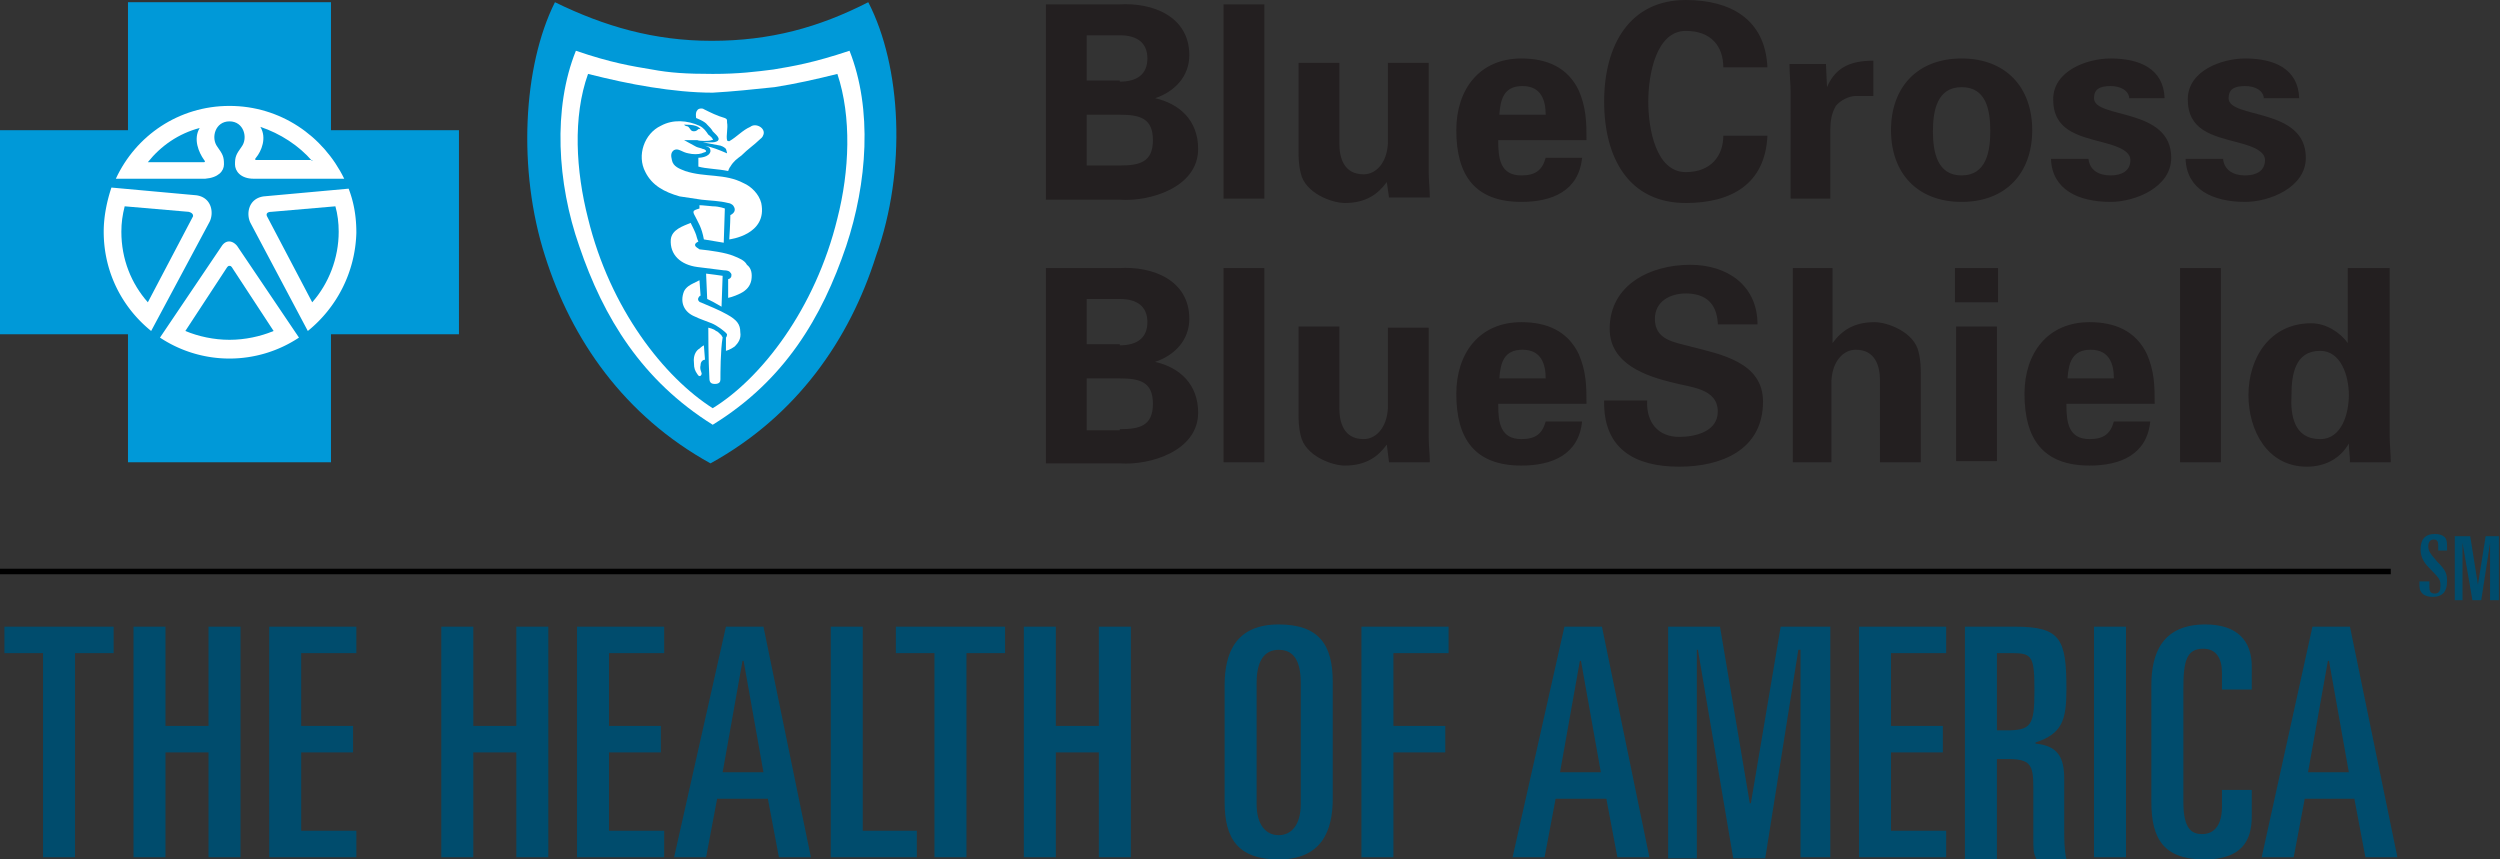 <svg id="Layer_1" xmlns="http://www.w3.org/2000/svg" viewBox="0 0 226.6 77.9"><rect x="0" y="0" width="226.6" height="77.9" fill="#333333" stroke="none"/><style>.st0{fill:#231f20}.st1{fill:#0099d8}.st3{fill:#fff}.st5{fill:#004c6d}</style><path class="st0" d="M94.8 18V.4h6.6c3.1-.2 6.4 1.1 6.4 4.6 0 1.9-1.3 3.3-3.1 3.9 2.2.5 3.9 2 3.9 4.6 0 3.5-4.4 4.8-7.1 4.6h-6.7zm6.7-10.6c1.6 0 2.5-.7 2.5-2.1 0-1.4-.9-2.1-2.5-2.1h-3v4.1h3zm0 7.6c1.8 0 3-.3 3-2.3 0-2-1.2-2.3-3-2.3h-3V15h3zM114.6.4V18h-3.7V.4h3.7zM125.7 16.5c-.8 1.1-1.9 1.9-3.8 1.9-1.2 0-3.6-.9-4-2.7-.2-.8-.2-1.5-.2-2v-8h3.7V13c0 1.3.4 2.8 2.2 2.8 1.1 0 2.1-1 2.2-2.8V5.7h3.7v10c0 .7.1 1.5.1 2.2h-3.7l-.2-1.4zM135.8 12.8c0 1.6.2 3.1 2.1 3.1 1.3 0 1.9-.5 2.2-1.6h3.3c-.3 3-2.7 4-5.5 4-4.2 0-5.9-2.4-5.9-6.5 0-3.7 2.1-6.5 5.9-6.5 2.3 0 4.2.8 5.2 2.9.3.7.5 1.4.6 2.2.1.8.1 1.5.1 2.3h-8zm4.3-2.4c0-1.3-.4-2.6-2.1-2.6-1.7 0-2 1.2-2.1 2.6h4.2zM156.2 6.1c0-1.9-1.1-3.3-3.4-3.3-2.7 0-3.4 4-3.4 6.4 0 2.5.7 6.4 3.4 6.4 2.3 0 3.4-1.5 3.4-3.3h4c-.2 4.4-3.3 6.1-7.4 6.1-5.1 0-7.4-4-7.4-9.2 0-5.1 2.3-9.2 7.4-9.2 4 0 7.2 1.7 7.4 6.1h-4zM165.5 5.7l.1 2.2c.8-1.9 2.3-2.4 4.2-2.4v3.2h-1.6c-.6 0-1.4.4-1.8.9-.4.7-.5 1.4-.5 2.2V18h-3.6V8.2c0-.5-.1-1.5-.1-2.4h3.3zM177.8 18.3c-4 0-6.4-2.6-6.4-6.5s2.4-6.5 6.4-6.5 6.4 2.6 6.4 6.5-2.4 6.5-6.4 6.5zm0-2.4c2.2 0 2.6-2.1 2.6-4 0-2-.4-4-2.6-4s-2.6 2.1-2.6 4 .4 4 2.6 4zM193 9c0-.8-.8-1.2-1.7-1.2-1 0-1.5.3-1.5 1.1 0 1.9 7 .8 7 5.4 0 2.7-3.3 4-5.5 4-2.9 0-5.3-1.1-5.4-3.9h3.4c.1 1 .9 1.5 2 1.5 1 0 1.8-.4 1.8-1.4 0-1-1.8-1.4-2.5-1.6-2.3-.6-4.5-1.1-4.5-3.9 0-2.6 3.1-3.7 5.2-3.7 2.6 0 4.8.9 4.9 3.6H193zM205.2 9c0-.8-.8-1.2-1.7-1.2-1 0-1.5.3-1.5 1.1 0 1.9 7 .8 7 5.4 0 2.7-3.3 4-5.5 4-2.9 0-5.3-1.1-5.4-3.9h3.4c.1 1 .9 1.5 2 1.5 1 0 1.8-.4 1.8-1.4 0-1-1.8-1.4-2.5-1.6-2.3-.6-4.5-1.1-4.5-3.9 0-2.6 3.1-3.7 5.2-3.7 2.6 0 4.8.9 4.9 3.6h-3.2zM94.8 41.9V24.3h6.6c3.1-.2 6.4 1.1 6.4 4.6 0 1.9-1.3 3.3-3.1 3.9 2.2.5 3.9 2 3.9 4.6 0 3.5-4.4 4.8-7.1 4.6h-6.7zm6.7-10.6c1.6 0 2.5-.7 2.5-2.1 0-1.4-.9-2.1-2.5-2.1h-3v4.1h3zm0 7.6c1.8 0 3-.3 3-2.3 0-2-1.2-2.3-3-2.3h-3V39h3zM114.6 24.3v17.6h-3.7V24.3h3.7zM125.7 40.3c-.8 1.1-1.9 1.9-3.8 1.9-1.2 0-3.6-.9-4-2.7-.2-.8-.2-1.5-.2-2v-7.9h3.7V37c0 1.3.4 2.8 2.2 2.8 1.1 0 2.1-1 2.2-2.8v-7.3h3.7v10c0 .7.1 1.5.1 2.2h-3.7l-.2-1.6zM135.8 36.7c0 1.6.2 3.1 2.1 3.1 1.3 0 1.9-.5 2.2-1.6h3.3c-.3 3-2.7 4-5.5 4-4.2 0-5.9-2.4-5.9-6.5 0-3.7 2.1-6.5 5.9-6.5 2.3 0 4.2.8 5.2 2.9.3.7.5 1.4.6 2.2.1.8.1 1.5.1 2.3h-8zm4.3-2.4c0-1.3-.4-2.6-2.1-2.6-1.7 0-2 1.2-2.1 2.6h4.2zM155.7 29.3c-.1-1.8-1.1-2.7-2.9-2.7-1.4 0-2.8.7-2.8 2.3 0 1.9 1.7 2.1 3.2 2.5 2.7.7 6.6 1.4 6.6 5 0 4.4-3.8 5.9-7.6 5.9-4 0-6.9-1.6-6.8-6h3.9c-.1 2 1 3.3 2.9 3.3 1.5 0 3.5-.5 3.5-2.3 0-2.1-2.5-2.2-4-2.6-2.5-.6-5.8-1.7-5.8-4.9 0-4 3.7-5.8 7.3-5.8 3.4 0 6.1 1.9 6.1 5.4h-3.6zM162.5 41.9V24.3h3.6v6.8c.8-1.1 1.9-1.9 3.8-1.9 1.2 0 3.6.9 4 2.7.2.8.2 1.5.2 2v8h-3.7v-7.4c0-1.3-.4-2.8-2.2-2.8-1.1 0-2.1 1-2.2 2.8v7.4h-3.5zM181.1 24.3v3.1h-3.9v-3.1h3.9zm-.1 5.3v12.2h-3.7V29.6h3.7zM187.3 36.7c0 1.6.2 3.1 2.1 3.1 1.3 0 1.9-.5 2.2-1.6h3.3c-.3 3-2.7 4-5.5 4-4.2 0-5.9-2.4-5.9-6.5 0-3.7 2.1-6.5 5.9-6.5 2.3 0 4.2.8 5.2 2.9.3.7.5 1.4.6 2.2.1.8.1 1.5.1 2.3h-8zm4.3-2.4c0-1.3-.4-2.6-2.1-2.6-1.7 0-2 1.2-2.1 2.6h4.2zM201.3 24.3v17.6h-3.7V24.3h3.7zM212.9 24.3h3.7v15.2c0 .8.1 1.6.1 2.4H213c0-.6-.1-1.1-.1-1.7-.8 1.4-2.2 2.1-3.8 2.1-3.6 0-5.3-3.3-5.3-6.5 0-3.3 1.9-6.5 5.7-6.5 1.3 0 2.6.8 3.3 1.8v-6.8zm-2.6 15.5c2 0 2.6-2.4 2.6-4 0-1.7-.7-4-2.6-4-2.3 0-2.6 2.2-2.6 4-.1 1.8.2 4 2.6 4z"/><path class="st1" d="M30 11.8V.2H11.6v11.6H0v18.5h11.6v11.6H30V30.3h11.6V11.8H30zM78.7.2c-4.5 2.3-8.9 3.5-14.2 3.5-5.2 0-9.7-1.3-14.2-3.5-2.9 5.8-3.4 15.2-.9 23 2.4 7.6 7.2 14.5 15 18.8 7.8-4.3 12.6-11.2 15-18.8 2.8-7.8 2.3-17.2-.7-23"/><path fill="#0f99d6" d="M64.6 36.9z"/><path class="st3" d="M27.9 30l-5.2-9.8c-.4-.8-.2-2.2 1.2-2.4l7.7-.7c.5 1.3.7 2.6.7 4-.1 3.6-1.8 6.8-4.4 8.9M27.1 30.6a11.4 11.4 0 0 1-12.6 0l5.6-8.3c.4-.6 1-.5 1.4 0l5.6 8.3zM9.4 21c0-1.4.3-2.8.7-4l7.7.7c1.4.2 1.6 1.6 1.2 2.4L13.7 30c-2.6-2.1-4.3-5.3-4.3-9"/><path class="st1" d="M20.8 24.1c-.1 0-.1 0-.2.1L16.8 30c1.2.5 2.6.8 4 .8s2.8-.3 4-.8L21 24.2c-.1-.1-.1-.1-.2-.1M17.1 19.2l-5.8-.5c-.2.8-.3 1.5-.3 2.3 0 2.5.9 4.7 2.4 6.4l4.1-7.8c0-.1 0-.3-.4-.4"/><path class="st3" d="M20.8 9.6c4.6 0 8.5 2.7 10.4 6.6H23c-1.2 0-1.7-.7-1.7-1.3 0-.7.1-.9.6-1.6.6-.8.2-2.3-1.1-2.3s-1.7 1.5-1.1 2.3c.5.7.6.9.6 1.6 0 .6-.5 1.2-1.7 1.3h-8.1c1.8-3.9 5.7-6.6 10.3-6.6"/><path class="st1" d="M28.3 14.6c-1.2-1.4-2.9-2.5-4.7-3.1.6 1 .1 2.2-.4 2.8-.1.1-.1.2 0 .2h5.1zM24.6 19.2c-.4 0-.5.2-.4.4l4.1 7.8c1.5-1.7 2.4-4 2.4-6.4 0-.8-.1-1.6-.3-2.3l-5.8.5zM18.1 11.6c-1.9.5-3.5 1.6-4.7 3.1h5.1c.1 0 .1-.1 0-.2-.5-.7-1-1.9-.4-2.9"/><path class="st3" d="M76.7 22.3c-2.2 6.5-5.6 12.2-12.1 16.2-6.4-4-9.9-9.7-12.1-16.2-2-5.7-2.4-12.5-.3-17.7 3.2 1.1 5.1 1.4 6.9 1.7 1.6.3 3.1.4 5.5.4s3.9-.2 5.5-.4c1.8-.3 3.6-.6 6.9-1.7 2.1 5.3 1.6 12-.3 17.7"/><path class="st1" d="M70.2 7.9c-1.9.2-3.8.4-5.6.5-1.8 0-3.7-.2-5.6-.5-1.9-.3-3.7-.7-5.7-1.2-1.4 3.9-1.1 8.8 0 13.1 2 8.2 6.9 14.4 11.3 17.2 4.4-2.7 9.3-9 11.3-17.2 1.1-4.3 1.3-9.2 0-13.1-2 .5-3.8.9-5.7 1.2"/><path class="st3" d="M69.2 12.2c-.1.3-.2.3-.4.5-.4.4-1 .8-1.6 1.4-.4.3-.7.5-1 1-.1.1-.2.4-.2.4-1-.2-2-.2-2.7-.4v-.8s1 0 1.1-.6c0 0 0-.2-.1-.3-.1-.1-.4-.2-.5-.2.7.1 1.4.4 2.1.7 0-.1-.1-.4-.1-.4-.1-.1-.2-.2-.5-.3-.5-.1-1.6-.3-1.6-.3h.9c.2 0 .5-.1.5-.2.1-.1 0-.3-.2-.5l-.3-.3c-.1-.2-.3-.4-.5-.6-.2-.3-1-.6-1-.6s-.1-.5.1-.7c.1-.2.5-.2.6-.1.6.3 1.2.6 1.9.8.2.1.2.1.2.4.1.5-.1 1.2 0 1.6 0 .1.2.1.2.1.7-.4 1.2-1 1.9-1.3.5-.4 1.4.1 1.2.7"/><path class="st3" d="M66.1 21.7s.1-1.5.1-2.2c.4-.2.5-.5.3-.8-.1-.2-.4-.3-.5-.3-.8-.2-1.5-.2-2.4-.3-.7-.1-1.3-.2-2-.3-1.4-.4-2.5-1-3.1-2.2-.8-1.5-.1-3.5 1.4-4.2 1.1-.6 2.4-.5 3.5 0 .4.2.6.5.8.8.1.1.3.2.4.4.1.1-.1.1-.1.1-.2.1-1.1.1-1.3 0H62c.4.2.7.4 1.1.6.2.1.4.1.6.2.1 0 .3.1.3.2s-.2.1-.4.2c-.3.1-.8.1-1.2 0-.6-.1-.9-.5-1.3-.3-.3.2-.3.5-.2.9.1.6.7.8 1.2 1 1.8.6 3.6.2 5.3 1.1.7.3 1.4 1 1.6 1.8.6 2.9-2.9 3.3-2.9 3.3"/><path class="st3" d="M63.4 18.6s.3 0 1.2.1c.6 0 1.1.2 1.1.2l-.1 3.1c-.7-.1-1.1-.2-1.8-.3-.2-1.1-.5-1.5-.9-2.3-.1-.2 0-.3 0-.3.1-.1.5-.2.5-.2v-.3z"/><path class="st3" d="M68.1 25.4c-.1.5-.4.9-1 1.2-.6.3-1.1.4-1.1.4v-1.7s.1 0 .2-.1.1-.2.1-.3c0-.1-.1-.2-.2-.3-.2-.1-.4-.1-.5-.1l-2.4-.3c-1.5-.2-2.5-1.1-2.4-2.5.1-.9 1.1-1.2 1.8-1.5.2.4.4.8.5 1.1.1.4.2.6.2.6s-.3.1-.3.3c0 .2.3.3.4.4 1 .1 2.4.3 3.1.6.5.2 1 .4 1.2.8.4.3.5.8.4 1.4"/><path class="st3" d="M64 24.8c.7.1.9.1 1.5.2l-.1 2.8-.7-.4-.6-.3-.1-2.3z"/><path class="st3" d="M66.6 31.4c-.4.3-.8.4-.8.4v-1.2s.1-.1.1-.3c-.1-.2-.9-.8-1.4-1-.5-.2-1.1-.4-1.5-.6-1-.4-1.4-1.3-1-2.3.2-.4.6-.6.8-.7l.6-.3.1 1.4s-.1 0-.2.2.1.4.2.4c.7.3 1.7.7 2.4 1.1.9.5 1.2.9 1.2 1.6.1.6-.2 1-.5 1.3"/><path class="st3" d="M65.3 34.4c0 .2-.1.4-.5.4-.3 0-.5-.1-.5-.5-.1-1.6-.1-4.6-.1-4.6s.5.1.7.3c.1 0 .3.2.5.4 0 .1.1.1.1.2-.2 1.1-.2 3.3-.2 3.8M63.5 33.1c-.1.4.1.6.1.8-.1.3-.3.2-.4 0-.2-.3-.3-.5-.3-1-.1-.8.3-1.2.5-1.3.2-.2.4-.3.4-.3l.1 1.3c-.1 0-.4.1-.4.5"/><path class="st1" d="M62.4 11.5c.2.2.2.4.5.4.2 0 .3-.1.4-.2h.2c-.3-.4-1-.4-1.5-.4.2.2.3.1.4.2"/><path fill="none" stroke="#000" stroke-width=".5" d="M0 51.8h216.7"/><g><path class="st5" d="M.4 56.8h9.9v2.4H6.8v18.5H3.9V59.2H.4v-2.4zM12.1 56.8H15v9h3.9v-9h2.9v20.9h-2.9v-9.5H15v9.5h-2.9V56.8zM24.4 56.8h7.9v2.4h-5v6.6H32v2.4h-4.7v7.1h5v2.4h-7.9V56.8zM40 56.8h2.9v9h3.9v-9h2.9v20.9h-2.9v-9.5h-3.9v9.5H40V56.8zM52.3 56.8h7.9v2.4h-5v6.6h4.7v2.4h-4.7v7.1h5v2.4h-7.9V56.8zM65.8 56.8h3.4l4.3 20.9h-2.9l-1-5.3H65l-1 5.3h-2.9l4.7-20.9zM65.5 70h3.7l-1.8-10.1h-.1L65.5 70zM75.3 56.8h2.9v18.5h4.9v2.4h-7.8V56.8zM81.2 56.8h9.9v2.4h-3.5v18.5h-2.9V59.2h-3.5v-2.4zM92.8 56.8h2.9v9h3.9v-9h2.9v20.9h-2.9v-9.5h-3.9v9.5h-2.9V56.8zM111 62.1c0-2.9 1-5.5 4.9-5.5 3.7 0 4.9 1.9 4.9 5.2v10.6c0 2.9-1 5.5-4.9 5.5-3.7 0-4.9-1.9-4.9-5.2V62.1zm2.9 10.8c0 1.8.8 2.8 2 2.8s2-1 2-2.8v-11c0-2.1-.7-3-2-3s-2 1-2 3v11zM123.4 56.8h7.9v2.4h-5v6.6h4.7v2.4h-4.7v9.5h-2.9V56.8zM141.8 56.8h3.4l4.3 20.9h-2.9l-1-5.3H141l-1 5.3h-2.9l4.7-20.9zm-.4 13.2h3.7l-1.8-10.1h-.1L141.4 70zM151.3 56.8h4.6l2.7 16h.1l2.7-16h4.5v20.9h-2.7V58.9h-.2l-3 18.9h-2.9l-3.2-18.9h-.1v18.9h-2.6v-21zM168.5 56.8h7.9v2.4h-5v6.6h4.7v2.4h-4.7v7.1h5v2.4h-7.9V56.8zM178.1 56.8h4.5c4.2 0 4.7 1.1 4.7 5.7 0 2.8-.4 4-2.8 4.8v.1c2 .2 2.6 1.2 2.6 3.2v4.6c0 .8 0 1.8.2 2.7h-2.7c-.3-.5-.3-1-.3-1.9v-4.7c0-2-.3-2.5-2.3-2.5h-1v9.1h-2.9V56.8zm2.9 9.4h.8c2.3 0 2.6-.4 2.6-3.6 0-3.1-.2-3.4-2-3.4H181v7zM189.8 56.8h2.9v20.9h-2.9V56.8zM195 62.1c0-2.9 1-5.5 4.9-5.5 2.9 0 4.2 1.5 4.2 3.8v2.1h-2.7V61c0-1.3-.5-2.2-1.7-2.2-1.5 0-1.8 1.1-1.8 3.6v10.3c0 2.5.8 2.9 1.7 2.9 1.1 0 1.8-.8 1.8-2.5v-1.5h2.7V74c0 2.2-.9 3.9-4.3 3.9-3.7 0-4.8-1.9-4.8-5.2V62.1zM209.6 56.8h3.4l4.3 20.9h-2.9l-1-5.3h-4.5l-1 5.3H205l4.6-20.9zm-.4 13.2h3.7l-1.8-10.1h-.1L209.2 70z"/></g><g><path class="st5" d="M219.4 52.7h.8v.5c0 .4.1.6.5.6s.5-.3.5-.7c0-.5 0-.6-.9-1.5-.5-.5-.9-1-.9-1.8 0-.9.4-1.4 1.3-1.4.4 0 .7.1.9.3.1.1.2.3.2.7v.5h-.8v-.5c0-.3-.1-.5-.4-.5-.3 0-.5.2-.5.6 0 .4.1.6.8 1.4.8.8.9 1.1.9 1.8 0 .9-.4 1.4-1.3 1.4-.7 0-1.2-.3-1.2-1v-.4zM222.6 48.6h1.3l.7 4.4.7-4.4h1.2v5.8h-.8v-5.2l-.8 5.2h-.8l-.9-5.2v5.2h-.7v-5.8z"/></g></svg>